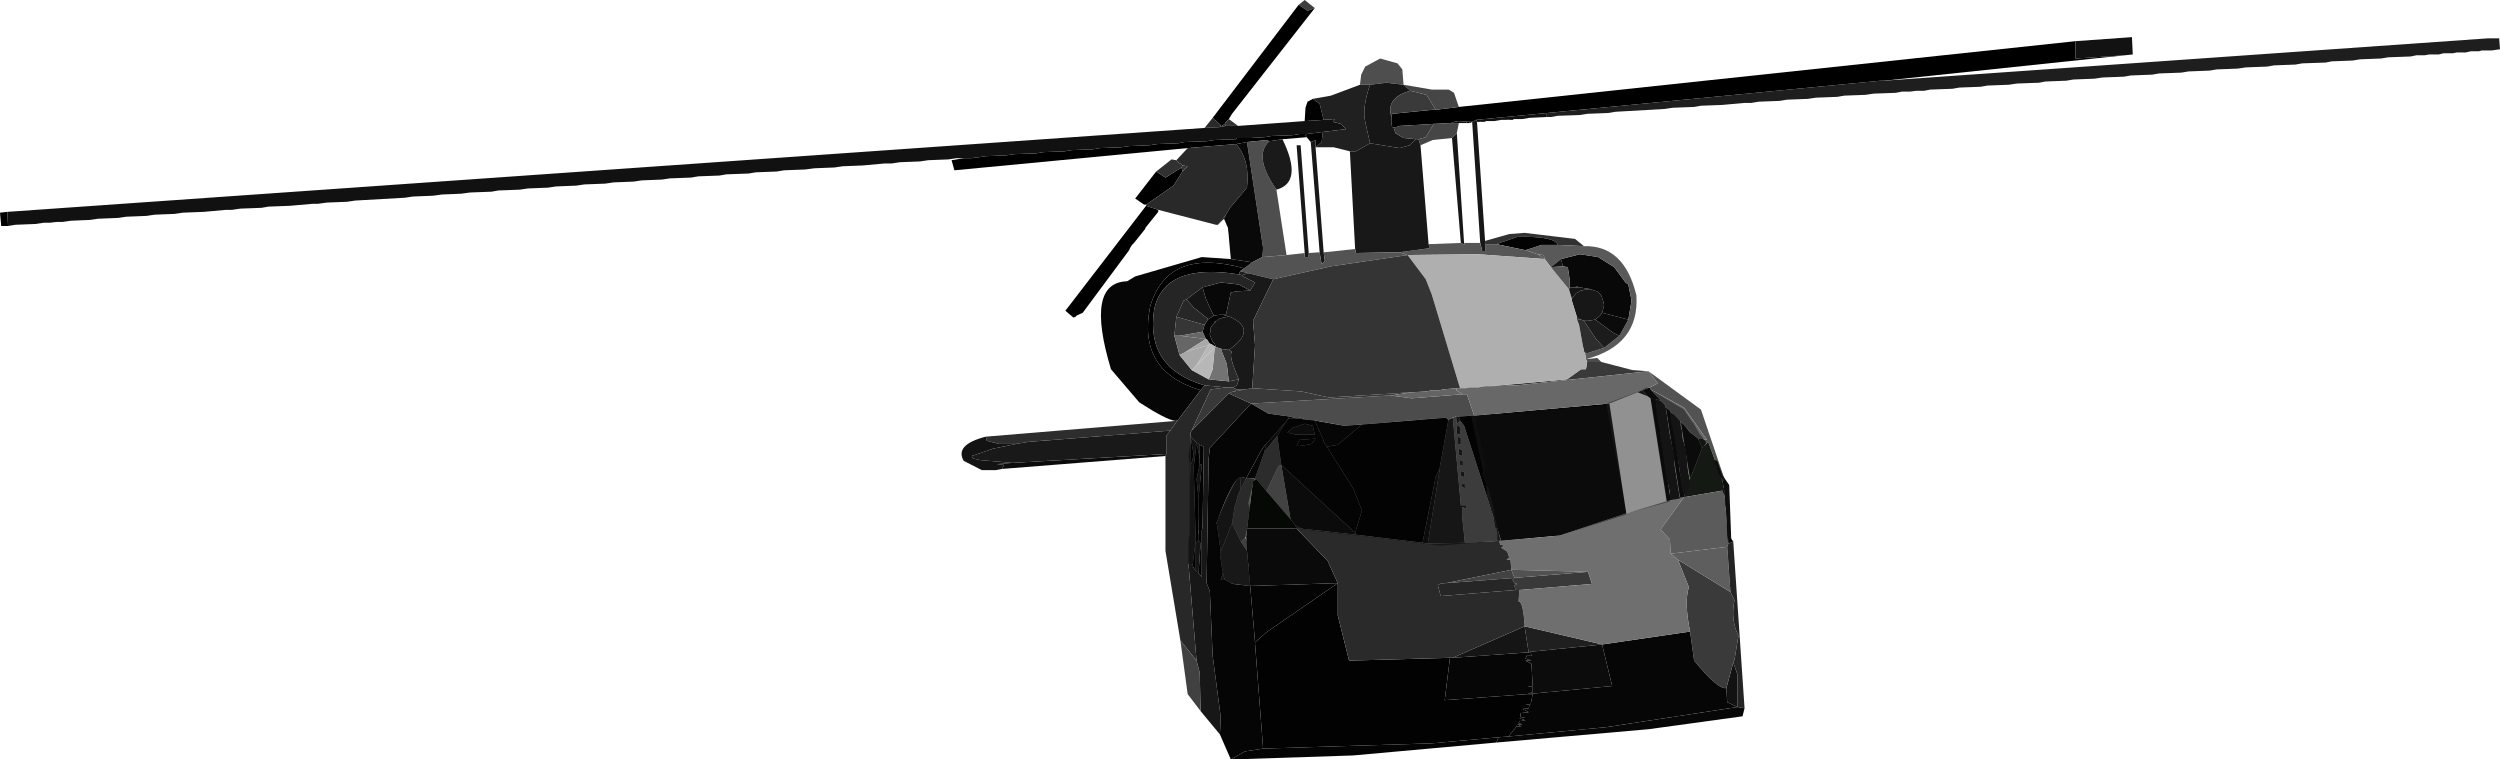 <?xml version="1.0" encoding="UTF-8" standalone="no"?>
<svg xmlns:xlink="http://www.w3.org/1999/xlink" height="94.1px" width="309.75px" xmlns="http://www.w3.org/2000/svg">
  <g transform="matrix(1.0, 0.0, 0.0, 1.0, 167.15, 80.5)">
    <path d="M-6.25 -79.9 L-5.5 -80.5 -4.25 -79.5 -5.15 -79.15 -6.25 -79.9" fill="#3e3e3e" fill-rule="evenodd" stroke="none"/>
    <path d="M66.25 -70.5 L65.85 -70.5 24.5 -66.5 15.75 -65.65 15.25 -65.4 13.5 -65.5 13.0 -65.4 12.6 -65.25 12.5 -65.25 10.5 -65.15 6.25 -64.9 5.85 -64.75 5.5 -64.75 5.35 -64.75 5.25 -65.15 5.25 -66.0 5.35 -66.4 10.35 -66.9 10.75 -66.9 13.6 -67.25 90.0 -75.4 90.0 -73.25 96.1 -73.65 66.25 -70.5 M20.35 -65.75 L20.35 -65.65 19.6 -65.65 19.85 -65.75 20.35 -65.75 M17.0 -65.5 L16.75 -65.4 16.25 -65.4 16.35 -65.5 17.0 -65.5 M-23.65 -54.5 L-23.65 -54.25 -25.25 -52.25 -25.25 -52.15 -26.65 -50.4 -26.9 -50.15 -27.15 -49.75 -27.25 -49.5 -33.0 -41.75 -33.75 -41.4 -33.9 -41.25 -34.15 -41.15 -35.15 -42.0 -25.15 -55.0 -23.65 -54.5 M-25.15 -55.15 L-25.4 -55.15 -26.5 -55.9 -23.9 -59.25 -22.75 -58.5 -20.75 -59.75 -20.65 -59.25 -21.75 -57.5 -25.15 -55.15 M-20.0 -62.15 L-48.9 -59.4 -49.25 -60.65 -47.75 -60.9 -46.75 -60.9 -46.25 -61.0 -46.0 -61.0 -45.0 -61.15 -42.5 -61.25 -41.5 -61.4 -38.75 -61.5 -37.9 -61.65 -35.25 -61.75 -34.4 -61.9 -31.75 -62.0 -30.9 -62.15 -28.25 -62.25 -27.25 -62.4 -24.75 -62.5 -23.75 -62.65 -21.15 -62.75 -20.4 -62.9 -17.65 -63.0 -16.75 -63.15 -14.0 -63.25 -13.9 -63.4 -12.25 -63.4 -10.5 -63.5 -9.65 -63.65 -7.0 -63.75 -6.15 -63.9 -5.25 -63.9 -5.5 -63.65 -5.4 -63.65 -5.25 -63.5 -8.25 -63.25 -9.9 -63.0 -10.25 -63.15 -12.65 -62.9 -14.0 -62.65 -20.0 -62.15 M-166.15 -52.5 L-167.0 -52.5 -167.15 -54.15 -166.25 -54.25 -166.15 -52.5 M-16.9 -65.9 L-6.25 -79.9 -5.15 -79.15 -4.25 -79.5 -14.5 -66.4 -14.9 -65.75 -15.25 -65.4 -15.4 -65.15 -16.0 -64.75 -15.9 -65.0 -16.9 -65.9 M15.0 -65.25 L14.5 -65.25 14.6 -65.4 14.85 -65.4 15.0 -65.25 M-13.65 -46.5 Q-22.9 -48.0 -24.15 -42.15 -25.25 -34.9 -17.9 -32.75 L-18.4 -32.15 Q-26.25 -34.5 -24.65 -42.5 -22.5 -49.9 -13.0 -47.25 L-13.5 -46.9 -13.65 -46.5" fill="#000000" fill-rule="evenodd" stroke="none"/>
    <path d="M-16.25 -52.65 L-16.5 -52.65 -23.65 -54.5 -25.15 -55.0 -25.15 -55.15 -21.75 -57.5 -20.65 -59.25 -20.0 -59.9 -20.65 -60.0 -20.75 -60.15 -21.0 -60.25 -21.4 -60.65 -20.0 -62.15 -14.0 -62.65 Q-12.25 -60.65 -12.65 -57.25 L-14.75 -54.75 -15.25 -53.9 -16.25 -52.65 M-17.9 -64.65 L-16.9 -65.9 -15.9 -65.0 -16.0 -64.75 -15.4 -65.15 -15.25 -64.9 -16.0 -64.75 -17.9 -64.65" fill="#292929" fill-rule="evenodd" stroke="none"/>
    <path d="M24.5 -66.5 L24.5 -66.0 22.35 -65.9 21.5 -65.75 20.35 -65.75 19.85 -65.75 19.6 -65.65 18.85 -65.65 18.0 -65.5 17.0 -65.5 16.35 -65.5 16.25 -65.4 15.85 -65.4 15.75 -65.65 24.5 -66.5 M-47.75 -60.9 L-48.65 -60.9 -49.65 -60.75 -52.15 -60.65 -53.15 -60.5 -55.65 -60.4 -56.65 -60.25 -57.5 -60.25 -60.25 -60.0 -62.75 -59.9 -63.75 -59.75 -66.25 -59.65 -67.4 -59.5 -70.0 -59.4 -70.9 -59.25 -73.5 -59.15 -74.4 -59.0 -77.15 -58.9 -78.0 -58.75 -80.65 -58.65 -81.5 -58.5 -84.15 -58.4 -85.15 -58.25 -87.65 -58.15 -88.65 -58.0 -91.15 -57.9 -92.15 -57.75 -94.75 -57.65 -95.75 -57.5 -98.25 -57.4 -99.25 -57.25 -101.75 -57.15 -102.75 -57.0 -105.4 -56.9 -106.25 -56.75 -108.9 -56.65 -110.0 -56.5 -112.4 -56.4 -113.5 -56.25 -116.0 -56.15 -117.0 -56.0 -123.15 -55.65 -124.15 -55.5 -126.65 -55.4 -127.75 -55.25 -128.4 -55.25 -131.25 -55.0 -133.9 -54.9 -134.75 -54.75 -137.4 -54.65 -138.4 -54.5 -139.15 -54.5 -141.9 -54.25 -144.5 -54.15 -145.5 -54.0 -148.0 -53.9 -149.0 -53.75 -151.5 -53.65 -152.5 -53.5 -155.0 -53.4 -156.0 -53.25 -158.4 -53.15 -159.4 -53.0 -160.15 -53.0 -161.0 -52.9 -161.75 -52.9 -162.75 -52.75 -165.25 -52.65 -166.15 -52.5 -166.25 -54.25 -17.9 -64.65 -16.0 -64.75 -15.25 -64.9 -13.75 -64.9 -5.5 -65.5 -3.15 -65.65 -1.75 -65.75 -2.0 -65.4 -1.0 -65.15 -0.4 -64.5 -3.25 -64.15 -5.25 -63.9 -6.15 -63.9 -7.0 -63.75 -9.65 -63.65 -10.5 -63.5 -12.25 -63.4 -13.9 -63.4 -14.0 -63.25 -16.75 -63.15 -17.65 -63.0 -20.4 -62.9 -21.15 -62.75 -23.75 -62.65 -24.75 -62.5 -27.25 -62.4 -28.25 -62.25 -30.9 -62.15 -31.75 -62.0 -34.4 -61.9 -35.25 -61.75 -37.9 -61.65 -38.75 -61.5 -41.5 -61.4 -42.5 -61.25 -45.0 -61.15 -46.0 -61.0 -46.25 -61.0 -46.75 -60.9 -47.75 -60.9 M15.0 -65.25 L14.85 -65.4 14.6 -65.4 14.5 -65.25 13.6 -65.25 12.6 -65.25 13.0 -65.4 13.5 -65.5 15.25 -65.4 15.0 -65.25 M-7.9 -28.15 L-8.9 -26.5 -10.5 -24.5 -10.25 -25.5 -7.9 -28.15" fill="#111111" fill-rule="evenodd" stroke="none"/>
    <path d="M16.85 -50.65 L19.85 -51.5 21.75 -51.65 28.0 -50.9 29.1 -50.0 25.85 -50.15 Q25.5 -51.25 20.85 -51.15 L18.25 -50.25 16.85 -50.25 16.85 -50.65 M-14.9 -65.75 L-13.75 -64.9 -15.25 -64.9 -15.4 -65.15 -15.25 -65.4 -14.9 -65.75" fill="#323232" fill-rule="evenodd" stroke="none"/>
    <path d="M66.25 -70.5 L141.1 -75.75 142.5 -75.75 142.6 -74.4 141.6 -74.25 140.35 -74.25 140.0 -74.15 139.0 -74.15 138.35 -74.0 137.25 -74.0 136.75 -73.9 135.6 -73.9 135.0 -73.75 133.85 -73.75 133.25 -73.65 132.25 -73.65 131.5 -73.5 128.75 -73.4 127.85 -73.25 125.25 -73.15 124.35 -73.0 121.75 -72.9 121.0 -72.75 118.1 -72.65 117.25 -72.5 114.6 -72.4 113.75 -72.25 111.1 -72.15 110.1 -72.0 107.5 -71.9 106.6 -71.75 104.0 -71.65 103.1 -71.5 100.35 -71.4 99.5 -71.25 96.85 -71.15 96.0 -71.0 93.35 -70.9 92.35 -70.75 89.75 -70.65 88.85 -70.5 86.25 -70.4 85.5 -70.25 82.75 -70.15 81.75 -70.0 79.1 -69.9 78.25 -69.75 75.6 -69.65 74.75 -69.5 72.0 -69.4 71.25 -69.25 70.25 -69.25 69.5 -69.15 68.5 -69.15 67.75 -69.0 65.0 -68.9 64.0 -68.75 61.35 -68.65 60.5 -68.5 57.85 -68.4 56.85 -68.25 54.25 -68.15 53.35 -68.0 50.75 -67.9 49.85 -67.75 49.0 -67.75 46.25 -67.5 43.6 -67.4 42.75 -67.25 40.1 -67.15 39.1 -67.0 33.0 -66.65 32.1 -66.5 29.5 -66.4 28.6 -66.25 25.85 -66.15 25.0 -66.0 24.5 -66.0 24.5 -66.5 65.85 -70.5 66.25 -70.5 M-5.9 -15.0 L-6.5 -15.0 -6.65 -15.4 -5.9 -15.0" fill="#1e1e1e" fill-rule="evenodd" stroke="none"/>
    <path d="M90.0 -75.4 L97.0 -75.9 97.1 -73.75 96.1 -73.65 90.0 -73.25 90.0 -75.4 M46.75 4.75 L47.6 1.6 48.1 3.0 48.1 7.1 46.85 6.5 46.75 4.75" fill="#121212" fill-rule="evenodd" stroke="none"/>
    <path d="M6.75 -70.0 L10.25 -69.4 12.35 -69.4 13.0 -69.0 13.6 -67.25 10.75 -66.9 9.6 -68.75 7.6 -69.25 6.75 -70.0 M8.85 -62.5 L8.6 -63.25 9.5 -63.5 10.5 -65.15 12.5 -65.25 12.6 -65.25 13.6 -65.25 13.35 -64.0 12.75 -63.4 10.35 -63.15 8.85 -62.5" fill="#464646" fill-rule="evenodd" stroke="none"/>
    <path d="M1.35 -70.0 L1.5 -71.25 2.0 -72.25 3.85 -73.25 6.0 -72.65 6.6 -71.9 6.75 -70.0 4.6 -70.25 2.6 -70.0 1.35 -70.0 M-12.65 -62.9 L-10.25 -63.15 -9.9 -63.0 Q-11.9 -61.15 -9.0 -57.0 L-7.75 -48.9 -10.75 -48.65 -10.65 -49.75 -12.65 -62.9" fill="#4e4e4e" fill-rule="evenodd" stroke="none"/>
    <path d="M-4.5 -68.25 L-2.25 -68.65 1.35 -70.0 2.6 -70.0 Q1.6 -67.15 2.0 -65.4 L2.6 -62.75 0.85 -61.75 0.1 -61.75 -1.9 -62.25 -4.15 -62.25 -3.4 -62.9 -3.25 -64.15 -0.4 -64.5 -1.0 -65.15 -2.0 -65.4 -1.75 -65.75 -3.15 -65.65 -3.65 -67.65 -4.5 -68.25" fill="#202020" fill-rule="evenodd" stroke="none"/>
    <path d="M46.6 -20.9 L47.0 -14.25 47.6 -13.4 47.0 -13.15 46.5 -19.75 46.25 -21.0 46.6 -20.9 M-5.5 -65.5 L-5.4 -67.15 -5.15 -67.9 -4.5 -68.25 -3.65 -67.65 -3.15 -65.65 -5.5 -65.5 M-5.25 -63.5 L-5.4 -63.65 -5.5 -63.65 -5.25 -63.9 -3.25 -64.15 -3.4 -62.9 -4.15 -62.25 -4.15 -63.15 -4.75 -62.9 -5.25 -63.5 M21.85 -49.5 L18.25 -50.25 20.85 -51.15 Q25.5 -51.25 25.85 -50.15 L23.85 -50.15 21.85 -49.5 M39.35 -18.4 L37.35 -31.15 Q37.2 -31.25 37.0 -31.4 L36.35 -32.15 37.25 -32.5 37.35 -32.25 38.6 -30.9 38.0 -31.0 39.85 -18.5 39.35 -18.4 M32.25 -30.5 L34.35 -16.9 26.1 -14.15 18.85 -13.5 14.25 -27.75 13.75 -28.4 13.6 -28.9 15.5 -29.0 32.25 -30.5 M39.75 -29.65 L39.85 -29.4 40.1 -29.15 41.0 -21.9 41.6 -19.5 41.5 -18.9 41.0 -18.9 39.25 -30.0 39.75 -29.65 M41.35 -28.0 L41.6 -27.75 42.25 -26.9 42.5 -26.75 43.25 -26.15 43.75 -25.0 42.25 -21.15 41.1 -28.15 41.35 -28.0 M12.0 -28.75 L12.35 -28.5 12.25 -28.5 12.0 -28.75 M-1.4 -8.25 L-1.4 -4.25 0.0 1.35 12.5 1.0 11.85 6.25 22.1 5.5 22.75 5.5 22.5 6.75 21.85 6.75 22.35 6.85 22.25 7.25 21.5 7.35 22.25 7.75 21.25 7.85 21.25 8.35 21.85 8.35 21.1 8.5 21.85 8.75 21.1 8.85 21.0 9.1 21.5 9.25 20.85 9.25 21.35 9.5 20.75 9.5 19.75 10.75 18.5 10.85 10.25 11.6 -10.65 12.25 -11.65 -0.75 -11.65 -0.9 -10.25 -2.15 -1.4 -8.25 M-6.5 -28.65 L-7.5 -28.65 -7.4 -28.9 -6.5 -28.65 M-19.0 -9.75 L-19.4 -10.4 -19.0 -13.5 -19.25 -22.65 -18.9 -25.65 -18.5 -23.75 -18.5 -23.0 -18.9 -21.15 -18.65 -18.75 -18.65 -13.65 -19.0 -13.15 -19.0 -9.75 M-19.65 -26.4 L-19.25 -24.15 -19.65 -22.65 -19.7 -21.15 -19.65 -26.4 M-6.5 -25.25 L-6.15 -26.0 -4.15 -26.15 -4.65 -25.5 -6.0 -25.25 -6.5 -25.25" fill="#020202" fill-rule="evenodd" stroke="none"/>
    <path d="M2.6 -62.75 L2.0 -65.4 Q1.6 -67.15 2.6 -70.0 L4.6 -70.25 6.75 -70.0 7.6 -69.25 Q4.5 -68.4 5.25 -66.0 L5.25 -65.15 5.35 -64.75 5.5 -64.75 5.75 -64.0 6.75 -63.4 8.25 -63.25 7.5 -62.5 6.25 -62.15 2.6 -62.75" fill="#161616" fill-rule="evenodd" stroke="none"/>
    <path d="M8.6 -63.25 L8.25 -63.25 6.75 -63.4 5.75 -64.0 5.5 -64.75 5.85 -64.75 6.25 -64.9 10.5 -65.15 9.5 -63.5 8.6 -63.25 M7.6 -69.25 L9.6 -68.75 10.75 -66.9 10.35 -66.9 5.35 -66.4 5.25 -66.0 Q4.5 -68.4 7.6 -69.25 M42.25 -2.25 Q41.5 -5.9 42.1 -7.75 L40.75 -11.15 47.25 -7.15 47.75 -6.15 Q47.25 -3.65 48.25 -1.75 L47.75 1.25 47.6 1.6 46.75 4.75 Q45.75 5.0 42.75 1.35 L42.25 -2.25" fill="#3a3a3a" fill-rule="evenodd" stroke="none"/>
    <path d="M15.85 -65.4 L16.85 -50.65 16.85 -50.25 16.85 -49.4 16.5 -49.4 16.25 -50.4 15.25 -65.4 15.75 -65.65 15.85 -65.4 M-16.0 10.5 L-18.4 7.6 -18.5 2.85 -18.9 1.35 -19.9 -10.65 -19.4 -10.4 -19.0 -9.75 -18.65 -9.5 -18.25 -9.0 -18.25 -14.75 -18.15 -15.25 -18.0 -25.15 -18.5 -25.4 -18.9 -25.65 -19.65 -26.4 -19.65 -26.9 -19.5 -27.15 -14.9 -31.75 -12.15 -30.5 -17.25 -25.0 -17.4 -23.65 -17.65 -8.25 -17.25 -7.25 -16.9 0.75 -15.9 8.35 -16.0 10.5 M13.35 -64.0 L14.25 -50.4 14.35 -50.15 13.85 -50.4 12.75 -63.4 13.35 -64.0 M30.0 -44.65 L30.35 -44.5 30.75 -44.4 31.25 -43.9 31.5 -43.15 31.6 -42.65 31.35 -41.75 31.1 -41.4 30.5 -40.9 29.6 -40.75 29.1 -40.75 28.75 -40.9 28.5 -41.0 28.25 -41.15 27.6 -43.25 27.6 -43.5 28.1 -44.15 28.75 -44.5 29.5 -44.65 30.0 -44.65" fill="#171717" fill-rule="evenodd" stroke="none"/>
    <path d="M6.25 -49.25 L10.0 -49.75 9.85 -50.25 13.85 -50.4 14.35 -50.15 14.25 -50.4 16.25 -50.4 16.5 -49.4 16.85 -49.4 16.85 -50.25 18.25 -50.25 21.85 -49.5 23.35 -49.0 24.25 -48.4 16.0 -49.0 7.25 -48.9 6.25 -49.25 M-10.5 -24.5 L-8.9 -26.5 -8.4 -22.9 -8.75 -22.75 -10.25 -19.65 -11.5 -21.15 -11.9 -20.9 -12.65 -15.0 -12.75 -14.0 -13.4 -13.4 -14.5 -15.65 -14.15 -17.9 -14.0 -18.25 -13.75 -19.25 -13.5 -19.75 -12.75 -21.25 -11.65 -21.25 -10.5 -24.5" fill="#565656" fill-rule="evenodd" stroke="none"/>
    <path d="M-9.9 -63.0 L-8.25 -63.25 Q-5.65 -57.9 -9.0 -57.0 -11.9 -61.15 -9.9 -63.0" fill="#1a1a1a" fill-rule="evenodd" stroke="none"/>
    <path d="M-14.65 -48.4 L-14.9 -51.15 -14.9 -51.25 -15.0 -52.15 -15.0 -52.25 -15.5 -53.4 -15.25 -53.9 -14.75 -54.75 -12.65 -57.25 Q-12.25 -60.65 -14.0 -62.65 L-12.65 -62.9 -10.65 -49.75 -10.75 -48.65 -12.0 -48.0 -14.65 -48.4 M-2.75 -25.15 L-3.15 -25.75 -3.15 -25.9 -4.25 -28.4 -0.65 -27.75 1.6 -27.9 -1.4 -25.4 -2.75 -25.15 M-6.4 -28.65 L-6.5 -28.65 -6.0 -28.75 -6.4 -28.65" fill="#090909" fill-rule="evenodd" stroke="none"/>
    <path d="M-4.75 -62.9 L-4.15 -63.15 -4.15 -62.25 -3.15 -49.25 -3.0 -48.15 -3.4 -47.75 -3.65 -49.25 -4.75 -62.9 M-5.5 -49.15 L-6.5 -62.5 -6.0 -62.5 -5.0 -49.15 -5.0 -48.65 -5.5 -48.65 -5.5 -49.15 M0.1 -61.75 L0.85 -61.75 2.6 -62.75 6.25 -62.15 7.5 -62.5 8.25 -63.25 8.6 -63.25 8.85 -62.5 9.85 -50.25 10.0 -49.75 6.25 -49.25 0.85 -49.15 0.75 -49.65 0.1 -61.75" fill="#181818" fill-rule="evenodd" stroke="none"/>
    <path d="M37.1 -34.5 L43.6 -29.75 46.6 -20.9 46.25 -21.0 44.5 -25.75 43.75 -25.0 43.25 -26.15 44.35 -26.0 41.5 -30.0 37.35 -32.25 37.25 -32.5 38.25 -33.0 37.1 -34.5 M-10.75 -48.65 L-7.75 -48.9 -5.5 -49.15 -5.5 -48.65 -5.0 -48.65 -5.0 -49.15 -3.65 -49.25 -3.4 -47.75 -3.0 -48.15 -3.15 -49.25 -3.0 -49.25 0.75 -49.65 0.85 -49.15 6.25 -49.25 7.25 -48.9 -2.25 -47.5 -9.4 -45.9 -12.5 -46.65 -13.5 -46.9 -13.0 -47.25 -12.0 -48.0 -10.75 -48.65 M40.1 -29.15 L39.85 -29.4 39.75 -29.65 40.1 -29.15 M41.0 -28.4 L41.35 -28.0 41.1 -28.15 41.0 -28.4 M41.6 -27.75 L42.5 -26.75 42.25 -26.9 41.6 -27.75" fill="#535353" fill-rule="evenodd" stroke="none"/>
    <path d="M-23.9 -59.25 L-22.0 -60.75 -21.4 -60.65 -21.0 -60.25 -20.75 -60.15 -20.65 -60.0 -20.75 -59.75 -22.75 -58.5 -23.9 -59.25 M-12.65 -12.25 L-12.25 -7.9 -14.4 -8.15 -15.4 -8.65 -15.65 -9.5 -15.65 -9.75 -15.75 -10.15 -16.0 -11.9 -15.9 -12.15 -14.5 -15.65 -13.4 -13.4 -12.65 -12.25 M-13.4 -21.4 L-12.75 -21.25 -13.5 -19.75 -13.4 -21.4" fill="#313131" fill-rule="evenodd" stroke="none"/>
    <path d="M-20.75 -59.75 L-20.65 -60.0 -20.0 -59.9 -20.65 -59.25 -20.75 -59.75" fill="#353535" fill-rule="evenodd" stroke="none"/>
    <path d="M-15.5 -53.4 L-16.25 -52.65 -15.25 -53.9 -15.5 -53.4 M26.25 -48.4 L28.6 -49.0 30.85 -48.65 32.85 -47.4 34.25 -45.5 34.6 -45.25 35.0 -43.25 34.6 -40.9 31.35 -41.75 31.6 -42.65 31.5 -43.15 31.25 -43.9 30.75 -44.4 30.35 -44.5 30.0 -44.65 29.6 -44.75 29.35 -44.75 28.6 -44.9 28.35 -44.9 28.35 -45.0 27.75 -44.9 27.35 -44.9 27.35 -45.75 27.1 -47.4 26.5 -47.5 26.25 -48.4 M-18.15 -44.9 L-15.9 -45.5 -13.65 -45.25 -12.25 -44.5 -14.0 -44.4 -14.65 -44.25 -15.25 -41.5 -15.65 -41.5 -16.0 -41.5 -16.75 -41.4 -16.9 -41.65 -17.75 -43.5 -18.15 -44.9" fill="#080808" fill-rule="evenodd" stroke="none"/>
    <path d="M-21.5 -28.35 Q-22.6 -28.45 -26.0 -30.65 L-29.5 -34.75 Q-32.75 -45.5 -27.5 -45.65 L-26.5 -46.25 -18.25 -48.65 -14.65 -48.4 -12.0 -48.0 -13.0 -47.25 Q-22.5 -49.9 -24.65 -42.5 -26.25 -34.5 -18.4 -32.15 L-21.25 -28.4 -21.5 -28.35 M12.5 1.0 L12.85 1.0 21.85 0.35 22.25 0.35 22.5 0.25 22.6 0.75 22.0 0.75 21.85 1.1 22.6 1.35 21.85 1.35 22.6 1.75 22.75 4.5 22.1 4.6 22.75 4.6 22.75 5.25 22.1 5.5 32.6 4.5 31.35 -0.65 42.25 -2.25 42.75 1.35 Q45.75 5.0 46.75 4.75 L46.85 6.5 48.1 7.1 31.85 9.6 19.75 10.75 20.75 9.5 21.35 9.5 20.85 9.25 21.5 9.25 21.0 9.1 21.1 8.85 21.85 8.75 21.1 8.5 21.85 8.35 21.25 8.35 21.25 7.85 22.25 7.75 21.5 7.35 22.25 7.25 22.35 6.85 21.85 6.75 22.5 6.75 22.75 5.5 22.1 5.5 11.85 6.25 12.5 1.0 M-16.75 -41.4 L-16.0 -41.5 -15.65 -41.5 -15.25 -41.4 -15.0 -41.25 -15.65 -41.15 -16.0 -41.0 -16.15 -41.0 -16.4 -40.75 -16.65 -40.65 -16.65 -40.5 -16.9 -40.25 -17.15 -39.9 -17.15 -39.5 -17.25 -39.15 -17.25 -39.0 -16.9 -38.15 -16.65 -37.9 -16.5 -37.5 -17.15 -37.9 -17.25 -37.9 -17.65 -38.5 -17.75 -38.5 -18.15 -39.4 -17.9 -40.25 -17.5 -40.9 -16.75 -41.4 M-10.25 -25.5 L-10.5 -24.5 -11.65 -21.25 -12.75 -21.25 -10.9 -24.65 -10.4 -25.4 -10.25 -25.5" fill="#060606" fill-rule="evenodd" stroke="none"/>
    <path d="M-20.9 -1.15 L-22.75 -12.25 -22.75 -24.0 -22.65 -24.25 -22.65 -26.5 -22.15 -27.15 -21.25 -28.4 -18.4 -32.15 -17.9 -32.75 -15.25 -32.5 -17.15 -32.25 -19.5 -27.15 -19.65 -26.9 -19.65 -26.4 -18.9 -25.65 -18.5 -25.4 -18.5 -23.75 -18.9 -25.65 -19.25 -22.65 -19.0 -13.5 -19.4 -10.4 -19.9 -10.65 -18.9 1.35 -20.9 -1.15 M12.25 -28.15 L12.35 -28.5 12.85 -28.75 13.85 -17.9 14.5 -17.9 14.6 -17.5 14.0 -17.65 14.0 -16.65 14.35 -13.25 9.75 -13.15 11.25 -22.5 11.25 -22.65 12.25 -28.15 M13.25 -28.9 L13.6 -28.9 13.75 -28.4 13.35 -28.0 13.25 -28.9 M13.75 -27.65 L13.75 -26.65 13.35 -26.75 13.35 -27.75 13.75 -27.65 M13.6 -24.9 L14.0 -24.75 14.0 -24.0 13.6 -24.15 13.6 -24.9 M13.5 -25.5 L13.5 -26.4 13.85 -26.25 13.85 -25.4 13.5 -25.5 M14.1 -23.4 L14.1 -22.75 13.75 -22.9 13.75 -23.5 14.1 -23.4 M14.35 -20.5 L14.35 -20.0 14.0 -20.15 14.0 -20.65 14.35 -20.5 M14.25 -21.4 L13.85 -21.5 13.85 -22.15 14.25 -22.0 14.25 -21.4 M-18.65 -9.5 L-19.0 -9.75 -19.0 -13.15 -18.65 -13.65 -18.4 -13.15 -18.65 -9.5 M-18.5 -23.0 L-18.25 -22.9 -18.65 -18.75 -18.9 -21.15 -18.5 -23.0 M-19.7 -21.15 L-19.65 -22.65 -19.25 -24.15 -19.65 -26.4 -19.7 -21.15 -19.7 -19.65 -19.9 -10.65 -19.7 -19.65 -19.7 -21.15 M-13.4 -21.4 L-13.5 -19.75 -13.75 -19.25 -14.0 -18.25 -14.15 -17.9 -14.5 -15.65 -15.9 -12.15 -16.4 -15.75 Q-14.4 -21.25 -13.4 -21.4 M-15.4 -8.65 L-15.9 -8.65 -15.65 -9.5 -15.4 -8.65" fill="#282828" fill-rule="evenodd" stroke="none"/>
    <path d="M-12.25 -44.5 L-13.65 -45.25 -15.9 -45.5 -18.15 -44.9 -20.15 -43.4 -20.5 -43.25 -21.4 -41.25 -21.65 -38.9 -21.0 -36.5 -19.5 -34.65 -17.4 -33.5 -14.9 -33.25 -13.65 -33.5 -13.9 -32.75 -14.4 -32.5 -15.25 -32.5 -17.9 -32.75 Q-25.25 -34.9 -24.15 -42.15 -22.9 -48.0 -13.65 -46.5 L-13.25 -46.4 -13.15 -46.25 -11.65 -45.5 -12.25 -44.5 M-15.65 -41.5 L-15.25 -41.5 -15.25 -41.4 -15.65 -41.5" fill="#252525" fill-rule="evenodd" stroke="none"/>
    <path d="M-13.25 -46.4 L-13.65 -46.5 -13.5 -46.9 -12.5 -46.65 -13.25 -46.4 M22.5 0.25 L22.25 0.35 21.75 -2.9 31.35 -0.65 22.5 0.25" fill="#1f1f1f" fill-rule="evenodd" stroke="none"/>
    <path d="M29.1 -50.0 Q34.1 -50.15 35.6 -43.9 36.0 -37.75 29.35 -36.0 L29.25 -36.65 31.6 -37.4 33.5 -38.9 34.6 -40.9 35.0 -43.25 34.6 -45.25 34.25 -45.5 32.85 -47.4 30.85 -48.65 28.6 -49.0 26.25 -48.4 25.0 -47.4 24.25 -48.4 24.1 -48.9 23.35 -49.0 21.85 -49.5 23.85 -50.15 25.85 -50.15 29.1 -50.0" fill="#595959" fill-rule="evenodd" stroke="none"/>
    <path d="M29.35 -36.0 L30.75 -36.15 31.25 -35.65 29.5 -35.65 29.35 -36.0 M14.1 -31.65 L14.6 -31.65 15.5 -29.0 13.6 -28.9 13.25 -28.9 12.85 -28.75 12.35 -28.5 12.0 -28.75 1.6 -27.9 -0.65 -27.75 -4.25 -28.4 -5.25 -28.5 -6.0 -28.75 -6.5 -28.65 -7.4 -28.9 -10.0 -29.25 -12.15 -30.5 5.1 -31.5 7.75 -31.15 14.1 -31.65" fill="#4c4c4c" fill-rule="evenodd" stroke="none"/>
    <path d="M31.25 -35.65 L35.1 -34.65 37.1 -34.5 20.75 -32.75 17.5 -32.65 27.0 -33.5 28.75 -34.75 29.35 -34.75 29.5 -35.65 31.25 -35.65 M7.75 -31.9 L5.1 -31.5 -12.15 -30.5 -14.9 -31.75 -14.65 -31.9 -14.25 -32.0 -12.9 -32.25 -12.0 -32.4 -5.9 -32.0 -2.5 -31.25 7.75 -31.9 M21.1 -7.4 L20.6 -7.4 20.5 -8.0 20.85 -8.15 20.5 -8.25 20.25 -8.65 20.5 -8.9 29.6 -9.65 30.1 -8.15 21.1 -7.4" fill="#393939" fill-rule="evenodd" stroke="none"/>
    <path d="M29.25 -36.65 L29.35 -36.0 29.5 -35.65 29.35 -34.75 28.75 -34.75 27.0 -33.5 17.5 -32.65 16.85 -32.65 16.0 -32.5 14.85 -32.5 14.5 -32.4 13.75 -32.4 10.25 -44.0 9.5 -45.9 7.25 -48.9 16.0 -49.0 24.25 -48.4 25.0 -47.4 27.25 -44.65 27.6 -43.5 27.6 -43.25 28.25 -41.15 28.25 -40.9 28.5 -40.25 29.0 -37.5 29.1 -37.25 29.1 -36.9 29.25 -36.65" fill="#afafaf" fill-rule="evenodd" stroke="none"/>
    <path d="M-45.0 -26.4 L-21.5 -28.35 -21.25 -28.4 -22.15 -27.15 -39.75 -25.75 -41.25 -25.5 -43.4 -25.5 -44.9 -25.9 -45.0 -26.4 M31.6 -37.4 L29.25 -36.65 29.25 -36.9 29.1 -36.9 29.1 -37.25 29.0 -37.5 28.5 -40.25 28.25 -40.9 28.75 -40.9 29.1 -40.75 30.6 -38.5 31.6 -37.4" fill="#2d2d2d" fill-rule="evenodd" stroke="none"/>
    <path d="M33.5 -38.9 L31.6 -37.4 30.6 -38.5 29.1 -40.75 29.6 -40.75 30.5 -40.9 32.75 -39.25 Q33.15 -39.05 33.5 -38.9" fill="#1c1c1c" fill-rule="evenodd" stroke="none"/>
    <path d="M-22.75 -24.0 L-43.0 -22.4 -42.75 -22.9 -43.65 -23.0 -41.75 -23.15 -41.65 -23.15 -22.65 -24.25 -22.75 -24.0 M31.35 -41.75 L34.6 -40.9 33.5 -38.9 Q33.15 -39.05 32.75 -39.25 L30.5 -40.9 31.1 -41.4 31.35 -41.75" fill="#0b0b0b" fill-rule="evenodd" stroke="none"/>
    <path d="M26.25 -48.4 L26.5 -47.5 25.0 -47.4 26.25 -48.4 M-15.0 -41.25 L-14.75 -41.25 Q-11.25 -39.65 -14.9 -37.15 L-15.75 -37.25 -16.5 -37.5 -16.65 -37.9 -16.9 -38.15 -17.25 -39.0 -17.25 -39.15 -17.15 -39.5 -17.15 -39.9 -16.9 -40.25 -16.65 -40.5 -16.5 -40.65 -16.65 -40.65 -16.4 -40.75 -16.15 -41.0 -16.0 -41.0 -15.65 -41.15 -15.0 -41.25" fill="#141414" fill-rule="evenodd" stroke="none"/>
    <path d="M26.5 -47.5 L27.1 -47.4 27.35 -45.75 27.35 -44.9 27.25 -44.65 25.0 -47.4 26.5 -47.5 M24.25 -48.4 L23.35 -49.0 24.1 -48.9 24.25 -48.4" fill="#575757" fill-rule="evenodd" stroke="none"/>
    <path d="M27.35 -44.9 L27.75 -44.9 28.35 -44.9 28.6 -44.9 29.35 -44.75 29.5 -44.65 28.75 -44.5 28.1 -44.15 27.6 -43.5 27.25 -44.65 27.35 -44.9 M28.25 -40.9 L28.25 -41.15 28.5 -41.0 28.75 -40.9 28.25 -40.9 M12.35 -28.5 L12.25 -28.15 12.25 -28.5 12.35 -28.5 M11.25 -22.5 L9.75 -13.15 9.1 -13.25 10.75 -21.5 11.25 -22.5 M12.85 1.0 L21.75 -2.9 22.25 0.35 21.85 0.35 12.85 1.0 M-18.15 -44.9 L-17.75 -43.5 -16.9 -41.65 -16.75 -41.4 -17.5 -40.9 -17.5 -41.0 -19.25 -42.4 -20.15 -43.4 -18.15 -44.9 M-5.5 -28.0 L-4.5 -27.75 -4.25 -26.65 -6.65 -26.65 -7.65 -26.9 -7.0 -27.5 -5.5 -28.0" fill="#151515" fill-rule="evenodd" stroke="none"/>
    <path d="M27.75 -44.9 L28.35 -45.0 28.35 -44.9 27.75 -44.9 M-21.4 -41.25 L-20.5 -43.25 -20.15 -43.4 -19.25 -42.4 -17.5 -41.0 -17.5 -40.9 -17.9 -40.25 -21.4 -41.25" fill="#272727" fill-rule="evenodd" stroke="none"/>
    <path d="M36.35 -32.15 L37.0 -31.4 35.75 -31.9 36.35 -32.15 M-12.5 -46.65 L-9.4 -45.9 -11.9 -40.75 -11.65 -37.75 -12.0 -32.4 -12.9 -32.25 -13.9 -32.25 -14.4 -32.5 -13.9 -32.75 -13.65 -33.5 Q-15.0 -36.5 -14.5 -36.9 L-14.9 -37.15 Q-11.25 -39.65 -14.75 -41.25 L-15.0 -41.25 -15.25 -41.4 -15.25 -41.5 -14.65 -44.25 -14.0 -44.4 -12.25 -44.5 -11.65 -45.5 -13.15 -46.25 -13.25 -46.4 -12.5 -46.65 M-22.15 -27.15 L-22.65 -26.5 -22.65 -24.25 -41.65 -23.15 -41.75 -23.15 -45.75 -23.5 -46.4 -23.65 -46.65 -23.75 -46.75 -24.0 -44.15 -24.9 -41.25 -25.5 -39.75 -25.75 -22.15 -27.15" fill="#191919" fill-rule="evenodd" stroke="none"/>
    <path d="M-21.65 -38.9 L-21.4 -41.25 -17.9 -40.25 -18.15 -39.4 -21.0 -38.9 -21.65 -38.9" fill="#363636" fill-rule="evenodd" stroke="none"/>
    <path d="M-21.0 -36.5 L-21.65 -38.9 -21.0 -38.9 -17.75 -38.5 -20.25 -36.9 -21.0 -36.5" fill="#666666" fill-rule="evenodd" stroke="none"/>
    <path d="M-19.5 -34.65 L-21.0 -36.5 -20.25 -36.9 -17.4 -37.75 -18.9 -35.25 -19.5 -34.65" fill="#a8a8a8" fill-rule="evenodd" stroke="none"/>
    <path d="M-17.25 -37.9 L-17.4 -37.75 -20.25 -36.9 -17.75 -38.5 -17.65 -38.5 -17.25 -37.9" fill="#a9a9a9" fill-rule="evenodd" stroke="none"/>
    <path d="M-17.4 -37.75 L-17.25 -37.9 -17.15 -37.9 -16.5 -37.5 -16.65 -37.4 -18.9 -35.25 -17.4 -37.75" fill="#b8b8b8" fill-rule="evenodd" stroke="none"/>
    <path d="M-16.65 -40.65 L-16.5 -40.65 -16.65 -40.5 -16.65 -40.65" fill="#101010" fill-rule="evenodd" stroke="none"/>
    <path d="M13.75 -32.4 L13.35 -32.4 11.6 -32.25 11.25 -32.15 10.25 -32.15 9.6 -32.0 7.85 -31.9 7.75 -31.9 -2.5 -31.25 -5.9 -32.0 -12.0 -32.4 -11.65 -37.75 -11.9 -40.75 -9.4 -45.9 -2.25 -47.5 7.25 -48.9 9.5 -45.9 10.25 -44.0 13.75 -32.4" fill="#343434" fill-rule="evenodd" stroke="none"/>
    <path d="M37.25 -32.5 L36.35 -32.15 35.75 -31.9 32.25 -30.5 15.5 -29.0 14.6 -31.65 14.1 -31.65 13.25 -32.15 13.35 -32.4 13.75 -32.4 14.5 -32.4 14.85 -32.5 16.0 -32.5 16.85 -32.65 17.5 -32.65 20.75 -32.75 37.1 -34.5 38.25 -33.0 37.25 -32.5" fill="#686868" fill-rule="evenodd" stroke="none"/>
    <path d="M13.35 -32.4 L13.25 -32.15 14.1 -31.65 7.75 -31.15 5.1 -31.5 7.75 -31.9 7.85 -31.9 9.6 -32.0 10.25 -32.15 11.25 -32.15 11.6 -32.25 13.35 -32.4" fill="#646464" fill-rule="evenodd" stroke="none"/>
    <path d="M29.35 -44.75 L29.6 -44.75 30.0 -44.65 29.5 -44.65 29.35 -44.75" fill="#010101" fill-rule="evenodd" stroke="none"/>
    <path d="M-13.65 -33.5 L-14.9 -33.25 -15.15 -35.4 -15.75 -36.9 -15.75 -37.25 -14.9 -37.15 -14.5 -36.9 Q-15.0 -36.5 -13.65 -33.5" fill="#2b2b2b" fill-rule="evenodd" stroke="none"/>
    <path d="M-14.9 -33.25 L-17.4 -33.5 -16.9 -34.75 -16.65 -37.4 -16.5 -37.5 -15.75 -37.25 -15.75 -36.9 -15.15 -35.4 -14.9 -33.25" fill="#737373" fill-rule="evenodd" stroke="none"/>
    <path d="M-17.4 -33.5 L-19.5 -34.65 -18.9 -35.25 -16.65 -37.4 -16.9 -34.75 -17.4 -33.5" fill="#b7b7b7" fill-rule="evenodd" stroke="none"/>
    <path d="M-21.0 -38.9 L-18.15 -39.4 -17.75 -38.5 -21.0 -38.9" fill="#676767" fill-rule="evenodd" stroke="none"/>
    <path d="M29.1 -36.9 L29.25 -36.9 29.25 -36.65 29.1 -36.9" fill="#868686" fill-rule="evenodd" stroke="none"/>
    <path d="M-15.25 -32.5 L-14.4 -32.5 -13.9 -32.25 -14.25 -32.0 -14.65 -31.9 -14.9 -31.75 -19.5 -27.15 -17.15 -32.25 -15.25 -32.5" fill="#383838" fill-rule="evenodd" stroke="none"/>
    <path d="M-12.9 -32.25 L-14.25 -32.0 -13.9 -32.25 -12.9 -32.25" fill="#2c2c2c" fill-rule="evenodd" stroke="none"/>
    <path d="M41.5 -18.9 L41.6 -19.5 42.25 -21.15 43.75 -25.0 44.5 -25.75 46.25 -21.0 46.5 -19.75 41.5 -18.9" fill="#141a13" fill-rule="evenodd" stroke="none"/>
    <path d="M38.6 -30.9 L37.35 -32.25 41.5 -30.0 44.35 -26.0 43.25 -26.15 42.5 -26.75 41.6 -27.75 41.35 -28.0 41.0 -28.4 40.1 -29.15 39.75 -29.65 39.25 -30.0 39.1 -30.4 38.6 -30.9" fill="#696969" fill-rule="evenodd" stroke="none"/>
    <path d="M39.35 -18.4 L39.85 -18.5 41.0 -18.9 41.5 -18.9 38.6 -14.9 39.75 -13.65 39.85 -11.9 40.75 -11.15 42.1 -7.75 Q41.5 -5.9 42.25 -2.25 L31.35 -0.65 21.75 -2.9 Q21.6 -5.9 21.0 -6.0 L21.1 -7.4 30.1 -8.15 29.6 -9.65 20.1 -9.9 20.0 -11.15 19.5 -11.15 19.85 -11.4 19.6 -12.15 18.85 -12.65 19.25 -12.9 18.75 -13.0 18.6 -13.4 18.85 -13.5 26.1 -14.15 34.35 -16.9 39.35 -18.4" fill="#6f6f6f" fill-rule="evenodd" stroke="none"/>
    <path d="M-14.65 13.6 L-16.0 10.5 -15.9 8.35 -16.9 0.75 -17.25 -7.25 -17.65 -8.25 -17.4 -23.65 -17.25 -25.0 -12.15 -30.5 -10.0 -29.25 -7.4 -28.9 -7.5 -28.65 -7.9 -28.15 -10.25 -25.5 -10.4 -25.4 -10.9 -24.65 -12.75 -21.25 -13.4 -21.4 Q-14.4 -21.25 -16.4 -15.75 L-15.9 -12.15 -16.0 -11.9 -15.75 -10.15 -15.65 -9.75 -15.65 -9.5 -15.9 -8.65 -15.4 -8.65 -14.4 -8.15 -12.25 -7.9 -11.65 -0.9 -11.65 -0.75 -10.65 12.25 -12.9 12.6 -14.65 13.6" fill="#050505" fill-rule="evenodd" stroke="none"/>
    <path d="M18.25 11.5 L0.5 13.1 -14.65 13.6 -12.9 12.6 -10.65 12.25 10.25 11.6 18.5 10.85 18.25 11.5 M-8.9 -26.5 L-7.9 -28.15 -7.5 -28.65 -6.5 -28.65 -6.4 -28.65 -5.25 -28.5 -4.25 -28.4 -3.15 -25.9 -3.15 -25.75 -2.75 -25.15 0.5 -20.0 1.6 -17.25 0.75 -14.5 -8.4 -22.9 -8.9 -26.5 M-5.5 -28.0 L-7.0 -27.5 -7.65 -26.9 -6.65 -26.65 -4.25 -26.65 -4.5 -27.75 -5.5 -28.0 M-6.5 -25.25 L-6.0 -25.25 -4.65 -25.5 -4.15 -26.15 -6.15 -26.0 -6.5 -25.25 M-12.25 -7.9 L-1.4 -8.25 -10.25 -2.15 -11.65 -0.9 -12.25 -7.9" fill="#040404" fill-rule="evenodd" stroke="none"/>
    <path d="M-5.25 -28.5 L-6.4 -28.65 -6.0 -28.75 -5.25 -28.5" fill="#585858" fill-rule="evenodd" stroke="none"/>
    <path d="M14.35 -13.25 L14.0 -16.65 14.0 -17.65 14.6 -17.5 14.5 -17.9 13.85 -17.9 12.85 -28.75 13.25 -28.9 13.35 -28.0 13.75 -28.4 14.25 -27.75 18.85 -13.5 14.35 -13.25 M13.75 -27.65 L13.35 -27.75 13.35 -26.75 13.75 -26.65 13.75 -27.65 M14.25 -21.4 L14.25 -22.0 13.85 -22.15 13.85 -21.5 14.25 -21.4 M14.35 -20.5 L14.0 -20.65 14.0 -20.15 14.35 -20.0 14.35 -20.5 M14.1 -23.4 L13.75 -23.5 13.75 -22.9 14.1 -22.75 14.1 -23.4 M13.5 -25.5 L13.85 -25.4 13.85 -26.25 13.5 -26.4 13.5 -25.5 M13.6 -24.9 L13.6 -24.15 14.0 -24.0 14.0 -24.75 13.6 -24.9" fill="#777777" fill-rule="evenodd" stroke="none"/>
    <path d="M12.25 -28.15 L11.25 -22.65 11.25 -22.5 10.75 -21.5 9.1 -13.25 0.85 -14.25 0.75 -14.5 1.6 -17.25 0.5 -20.0 -2.75 -25.15 -1.4 -25.4 1.6 -27.9 12.0 -28.75 12.25 -28.5 12.25 -28.15 M-18.5 -25.4 L-18.0 -25.15 -18.15 -15.25 -18.25 -14.75 -18.25 -9.0 -18.65 -9.5 -18.4 -13.15 -18.65 -13.65 -18.65 -18.75 -18.25 -22.9 -18.5 -23.0 -18.5 -23.75 -18.5 -25.4" fill="#030303" fill-rule="evenodd" stroke="none"/>
    <path d="M-43.0 -22.4 L-43.75 -22.25 -45.5 -22.25 -47.75 -23.4 Q-48.9 -25.4 -45.0 -26.4 L-44.9 -25.9 -43.4 -25.5 -41.25 -25.5 -44.15 -24.9 -46.75 -24.0 -46.65 -23.75 -46.4 -23.65 -45.75 -23.5 -41.75 -23.15 -43.65 -23.0 -42.75 -22.9 -43.0 -22.4 M0.85 -14.25 L-5.9 -15.0 -6.65 -15.4 -7.25 -16.15 -8.4 -22.9 0.75 -14.5 0.85 -14.25" fill="#131313" fill-rule="evenodd" stroke="none"/>
    <path d="M-18.4 7.6 L-20.0 5.5 -20.9 -1.15 -18.9 1.35 -18.5 2.85 -18.4 7.6" fill="#414141" fill-rule="evenodd" stroke="none"/>
    <path d="M-12.75 -14.0 L-12.65 -12.25 -13.4 -13.4 -12.75 -14.0 M-10.25 -19.65 L-8.75 -22.75 -8.4 -22.9 -7.25 -16.15 -10.25 -19.65" fill="#828282" fill-rule="evenodd" stroke="none"/>
    <path d="M-6.65 -15.4 L-6.5 -15.0 -12.65 -15.0 -11.9 -20.9 -11.5 -21.15 -10.25 -19.65 -7.25 -16.15 -6.65 -15.4" fill="#050805" fill-rule="evenodd" stroke="none"/>
    <path d="M-6.5 -15.0 L-2.65 -11.0 -1.4 -8.25 -12.25 -7.9 -12.65 -12.25 -12.75 -14.0 -12.65 -15.0 -6.5 -15.0" fill="#0a0a0a" fill-rule="evenodd" stroke="none"/>
    <path d="M9.75 -13.15 L14.35 -13.25 18.85 -13.5 18.6 -13.4 18.75 -13.0 19.25 -12.9 18.85 -12.65 19.6 -12.15 19.85 -11.4 19.5 -11.15 20.0 -11.15 20.1 -9.9 12.0 -8.25 11.75 -8.25 11.25 -8.15 11.0 -8.0 11.35 -6.65 20.6 -7.4 21.1 -7.4 21.0 -6.0 Q21.6 -5.9 21.75 -2.9 L12.85 1.0 12.5 1.0 0.0 1.35 -1.4 -4.25 -1.4 -8.25 -2.65 -11.0 -6.5 -15.0 -5.9 -15.0 0.85 -14.25 9.1 -13.25 9.75 -13.15" fill="#2a2a2a" fill-rule="evenodd" stroke="none"/>
    <path d="M39.85 -11.9 L39.75 -13.65 38.6 -14.9 41.5 -18.9 46.5 -19.75 47.0 -13.15 46.85 -12.75 39.85 -11.9" fill="#5b5b5b" fill-rule="evenodd" stroke="none"/>
    <path d="M39.85 -11.9 L46.85 -12.75 47.25 -7.15 40.75 -11.15 39.85 -11.9" fill="#5e5e5e" fill-rule="evenodd" stroke="none"/>
    <path d="M47.6 -13.4 L49.0 7.25 48.1 7.1 48.1 3.0 47.6 1.6 47.75 1.25 48.25 -1.75 Q47.25 -3.65 47.75 -6.15 L47.25 -7.15 46.85 -12.75 47.0 -13.15 47.6 -13.4" fill="#242424" fill-rule="evenodd" stroke="none"/>
    <path d="M12.0 -8.25 L20.1 -9.9 20.5 -8.9 12.0 -8.25" fill="#424242" fill-rule="evenodd" stroke="none"/>
    <path d="M20.6 -7.4 L11.35 -6.65 11.0 -8.0 11.25 -8.15 11.75 -8.25 12.0 -8.25 20.5 -8.9 20.25 -8.65 20.5 -8.25 20.85 -8.15 20.5 -8.0 20.6 -7.4" fill="#262626" fill-rule="evenodd" stroke="none"/>
    <path d="M20.5 -8.9 L20.1 -9.9 29.6 -9.65 20.5 -8.9" fill="#525252" fill-rule="evenodd" stroke="none"/>
    <path d="M31.35 -0.65 L32.6 4.5 22.1 5.5 22.75 5.25 22.75 4.6 22.1 4.6 22.75 4.5 22.6 1.75 21.85 1.35 22.6 1.35 21.85 1.1 22.0 0.75 22.6 0.75 22.5 0.25 31.35 -0.65" fill="#0c0c0c" fill-rule="evenodd" stroke="none"/>
    <path d="M49.0 7.25 L48.75 8.25 37.1 9.85 18.25 11.5 18.5 10.85 19.75 10.75 31.85 9.6 48.1 7.1 49.0 7.25" fill="#070707" fill-rule="evenodd" stroke="none"/>
    <path d="M15.5 -29.0 L22.5 -29.5 22.75 -29.5 23.5 -29.65 31.35 -30.25 31.35 -30.4 31.6 -30.15 31.85 -30.5 34.35 -16.9 34.35 -16.75 26.1 -14.15 25.25 -14.15 19.0 -13.5 18.75 -13.5 18.0 -16.9 18.0 -17.25 17.25 -20.15 17.0 -20.4 16.85 -22.25 17.0 -22.5 17.0 -22.75 15.75 -28.65 15.6 -28.75 15.5 -29.0 M35.6 -31.9 L36.25 -32.15 36.85 -32.5 37.35 -32.25 37.5 -32.15 41.5 -29.75 42.5 -28.25 42.75 -28.0 42.75 -27.9 43.5 -26.65 44.1 -25.9 43.75 -26.15 43.25 -26.15 43.6 -25.25 43.85 -25.0 43.75 -24.75 43.75 -24.4 43.6 -24.15 43.5 -23.75 43.1 -23.0 42.75 -22.0 42.6 -22.0 42.6 -21.9 42.25 -20.9 42.0 -22.15 41.75 -24.75 41.35 -26.15 41.25 -27.15 41.1 -27.75 41.1 -28.15 41.0 -28.4 40.25 -29.15 39.85 -29.4 39.75 -29.5 39.85 -28.4 40.25 -26.65 41.0 -21.9 41.1 -20.4 41.5 -19.0 41.5 -18.9 41.0 -18.75 40.35 -22.75 40.25 -24.25 39.75 -26.65 39.25 -30.0 39.1 -30.4 38.6 -30.9 38.0 -31.0 38.1 -28.9 38.5 -27.15 39.25 -21.65 39.75 -19.5 39.75 -18.5 39.75 -18.4 39.35 -18.25 39.25 -19.65 38.6 -23.5 37.85 -28.75 37.35 -31.15 37.1 -31.4 37.0 -31.4 35.6 -31.9" fill="#141414" fill-opacity="0.51" fill-rule="evenodd" stroke="none"/>
    <path d="M44.1 -25.9 L44.25 -25.65 43.85 -25.0 43.6 -25.25 43.25 -26.15 43.75 -26.15 44.1 -25.9 M42.25 -20.9 L42.25 -20.65 41.85 -19.65 41.6 -19.25 41.5 -19.0 41.1 -20.4 41.0 -21.9 40.25 -26.65 39.85 -28.4 39.75 -29.5 39.85 -29.4 40.25 -29.15 41.0 -28.4 41.1 -28.15 41.1 -27.75 41.25 -27.15 41.35 -26.15 41.75 -24.75 42.0 -22.15 42.25 -20.9 M41.0 -18.75 L39.75 -18.5 39.75 -19.5 39.25 -21.65 38.5 -27.15 38.1 -28.9 38.0 -31.0 38.6 -30.9 39.1 -30.4 39.25 -30.0 39.75 -26.65 40.25 -24.25 40.35 -22.75 41.0 -18.75" fill="#141414" fill-rule="evenodd" stroke="none"/>
    <path d="M34.35 -16.9 L31.85 -30.5 35.6 -31.9 37.0 -31.4 37.1 -31.4 37.35 -31.15 37.85 -28.75 38.6 -23.5 39.25 -19.65 39.35 -18.25 34.35 -16.9" fill="#282828" fill-opacity="0.51" fill-rule="evenodd" stroke="none"/>
    <path d="M15.5 -29.0 L15.6 -28.75 15.75 -28.65 17.0 -22.75 17.0 -22.5 16.85 -22.25 17.0 -20.4 16.5 -21.75 16.6 -22.15 15.1 -29.0 15.5 -29.0 M46.25 -21.65 L47.1 -20.4 47.35 -13.65 47.1 -13.75 47.0 -14.0 46.85 -14.0 46.75 -17.15 46.6 -18.0 46.6 -19.0 46.5 -19.9 46.5 -20.65 46.25 -21.65" fill="#0e0e0e" fill-rule="evenodd" stroke="none"/>
    <path d="M18.35 -13.5 L11.25 -12.9 1.1 -14.15 0.85 -14.15 -6.65 -15.0 -6.9 -15.5 -7.15 -15.75 -11.65 -21.15 -11.75 -21.15 -10.75 -24.15 -10.65 -24.9 -10.4 -25.4 -7.5 -28.65 -7.4 -28.9 -6.5 -28.65 -6.0 -28.75 -5.25 -28.5 -4.25 -28.4 -3.9 -28.25 -0.65 -27.75 5.25 -28.15 12.0 -28.75 12.35 -28.5 13.25 -28.9 14.35 -28.9 15.1 -29.0 16.6 -22.15 16.5 -21.75 17.0 -20.4 17.1 -19.15 17.6 -17.4 17.6 -17.25 17.75 -17.0 17.85 -16.65 18.1 -15.15 18.25 -15.0 18.25 -14.75 18.35 -14.5 18.35 -13.5" fill="#040404" fill-opacity="0.51" fill-rule="evenodd" stroke="none"/>
    <path d="M17.0 -20.4 L17.25 -20.15 18.0 -17.25 18.0 -16.9 18.75 -13.5 18.35 -13.5 18.35 -14.5 18.25 -14.75 18.25 -15.0 18.1 -15.15 17.85 -16.65 17.75 -17.0 17.6 -17.25 17.6 -17.4 17.1 -19.15 17.0 -20.4" fill="#161616" fill-rule="evenodd" stroke="none"/>
    <path d="M-18.9 -25.25 L-19.0 -24.15 -18.9 -23.75 -18.9 -25.25 M-18.75 -25.65 L-18.5 -25.4 -18.5 -24.0 -18.75 -23.15 -18.25 -22.9 -18.25 -22.15 -18.4 -21.4 -18.4 -17.65 -18.5 -17.15 -18.65 -15.75 -18.65 -14.9 -18.75 -14.4 -18.65 -14.4 -18.4 -13.25 -18.4 -12.9 -18.5 -12.5 -18.65 -9.5 -19.0 -9.5 -19.0 -9.65 -19.15 -10.0 -19.15 -10.25 -19.4 -10.25 -19.9 -10.5 -19.9 -13.4 -19.75 -14.4 -19.75 -23.15 -19.9 -23.9 -19.65 -25.9 -19.65 -26.4 -18.9 -25.65 -18.75 -25.65 M-19.15 -22.65 L-19.0 -22.15 -18.9 -23.25 -19.25 -22.65 -19.15 -22.65 M-19.25 -11.9 L-19.15 -10.25 -19.25 -11.9 M-11.75 -21.15 L-12.5 -18.15 -12.25 -17.5 -12.65 -14.9 -12.9 -13.9 -12.65 -13.4 -12.5 -10.5 -12.25 -10.0 -12.25 -7.9 -14.75 -8.25 -15.9 -8.65 -16.0 -11.5 -16.15 -12.0 -16.5 -14.65 -16.4 -15.25 -16.4 -16.0 -13.75 -21.5 -12.75 -21.25 -12.25 -21.25 -11.75 -21.15" fill="#000000" fill-opacity="0.51" fill-rule="evenodd" stroke="none"/>
    <path d="M46.25 -21.65 L46.5 -20.65 46.5 -19.9 46.6 -19.0 46.25 -19.75 46.5 -19.9 46.35 -20.65 46.5 -20.65 46.25 -21.0 46.25 -21.15 46.1 -21.25 45.75 -21.9 45.25 -23.5 45.6 -23.4 46.25 -21.65 M46.85 -14.0 L47.0 -14.0 47.1 -13.75 46.85 -13.9 46.85 -14.0" fill="#0d0d0d" fill-rule="evenodd" stroke="none"/>
    <path d="M47.1 -13.75 L47.35 -13.65 47.5 -13.4 47.0 -13.15 46.85 -13.9 47.1 -13.75 M46.25 -21.0 L46.5 -20.65 46.35 -20.65 46.25 -21.0" fill="#0d0d0d" fill-opacity="0.51" fill-rule="evenodd" stroke="none"/>
  </g>
</svg>
